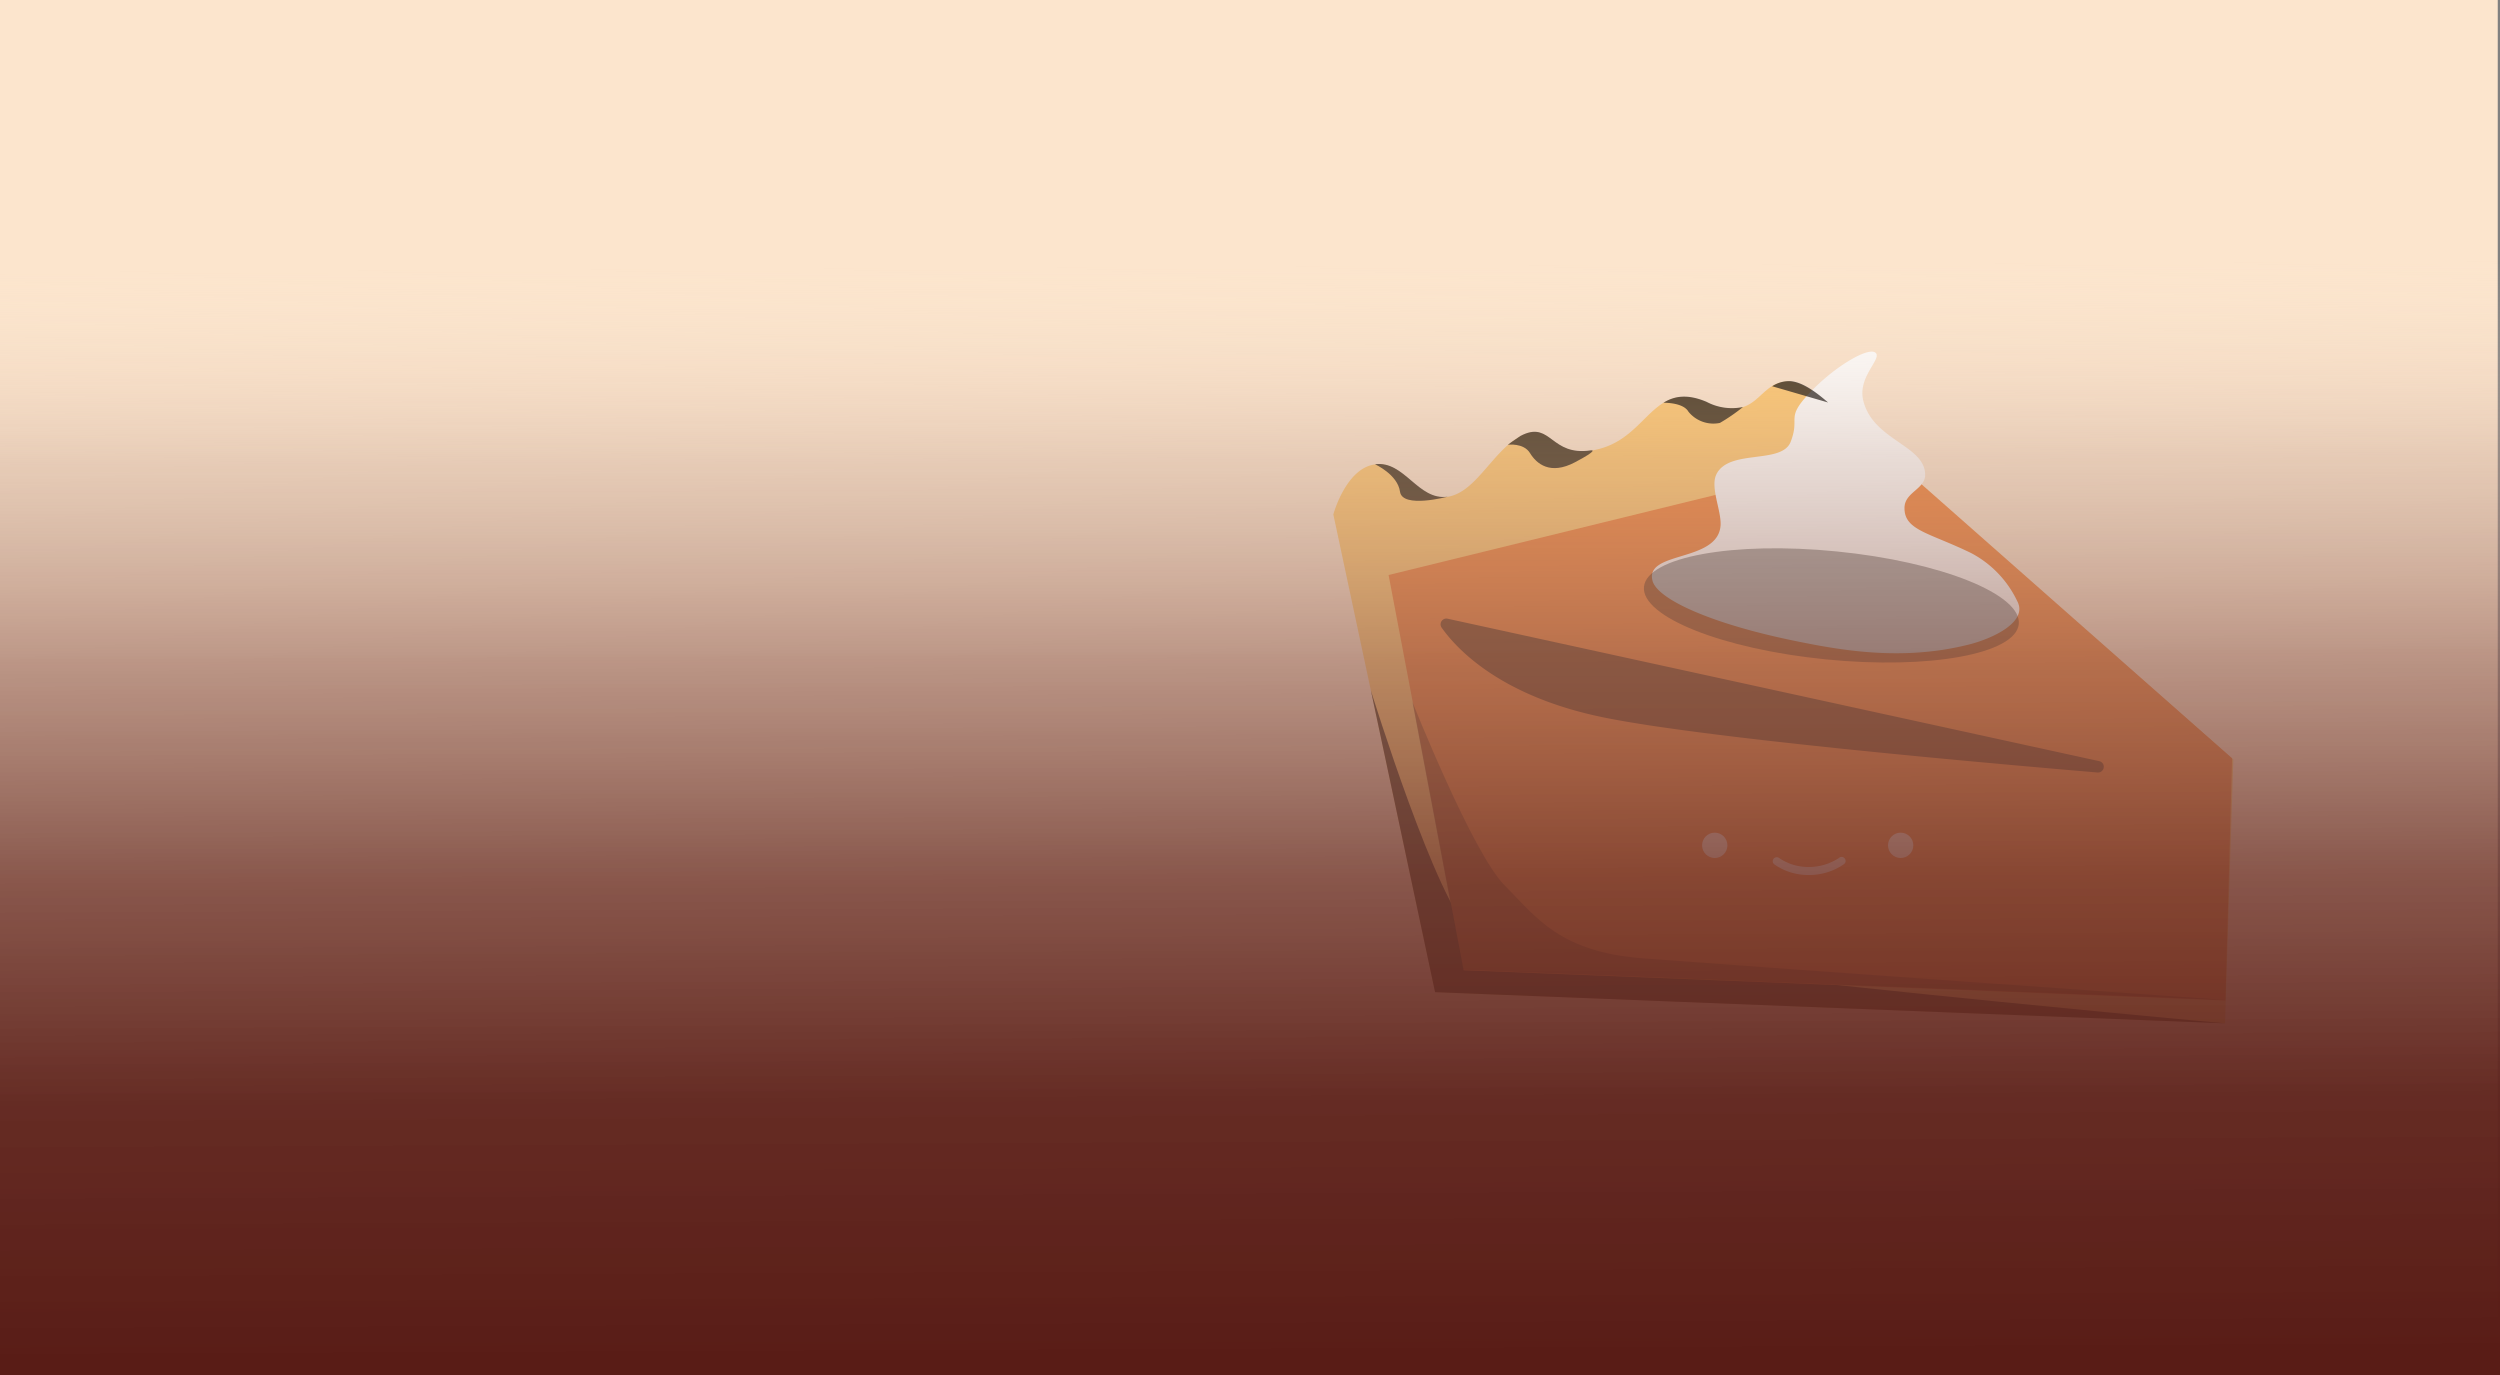 <svg xmlns="http://www.w3.org/2000/svg" xmlns:xlink="http://www.w3.org/1999/xlink" viewBox="0 0 300 165"><rect x="0" y="0" width="300" height="165" fill="#808080" stroke="none"/><defs><style>.cls-1{isolation:isolate;}.cls-2{fill:#fce5cd;}.cls-3{fill:#ffc76c;}.cls-4{opacity:0.75;}.cls-4,.cls-6,.cls-8,.cls-9{mix-blend-mode:soft-light;}.cls-5{fill:#f28033;}.cls-6{opacity:0.5;}.cls-7{fill:#fff;}.cls-8{opacity:0.38;}.cls-9{opacity:0.32;}.cls-10{fill:#ffe8d9;}.cls-11{fill:url(#linear-gradient);}</style><linearGradient id="linear-gradient" x1="150.37" y1="168.37" x2="149.66" y2="1.92" gradientUnits="userSpaceOnUse"><stop offset="0.03" stop-color="#591c16"/><stop offset="0.22" stop-color="#5f241d" stop-opacity="0.96"/><stop offset="0.38" stop-color="#733c33" stop-opacity="0.84"/><stop offset="0.53" stop-color="#936459" stop-opacity="0.64"/><stop offset="0.68" stop-color="#c09d8d" stop-opacity="0.36"/><stop offset="0.82" stop-color="#fae5cf" stop-opacity="0"/></linearGradient></defs><g class="cls-1"><g id="Layer_1" data-name="Layer 1"><rect class="cls-2" x="-0.27" y="-0.15" width="300" height="165"/><path class="cls-3" d="M268,91.14l-1,31.66-94.79-3.74L164.5,82.84h0L160,61.73s1.5-5.55,5-6,5.12,4.41,8.69,3.89c2.89-.44,4.73-4,7.25-6.21h0a8,8,0,0,1,1.5-1.05h0l.34-.17c3.35-1.51,3.37,2.58,8.07,1.9h0a9.61,9.61,0,0,0,1.13-.24c3.72-1,5.3-4.05,7.58-5.48h0c1.31-.81,2.86-1.09,5.18-.11a6.49,6.49,0,0,0,4.32.62c1.51-.43,2.3-1.71,3.5-2.49a3.75,3.75,0,0,1,1.82-.61c1.51-.11,3.31,1.19,4.89,2.56h0c1,.82,1.83,1.67,2.53,2.25Z"/><g class="cls-4"><path d="M267,122.8l-94.79-3.74L164.5,82.84c.12.39,8,25.83,12.08,29S267,122.8,267,122.8Z"/></g><path class="cls-5" d="M267.85,91l-.8,29.06h0l-91.42-3.63-6.09-32.13L166.63,69l59.71-14.63Z"/><g class="cls-6"><path d="M173.69,74.24l78.23,17.1a.69.69,0,0,1-.21,1.36c-16.27-1.38-47.28-4.19-59.13-6.58C180.25,83.64,174.89,78,173,75.32A.69.69,0,0,1,173.69,74.24Z"/></g><path class="cls-7" d="M242.07,72.14c1.35,2.52-3.06,4.54-5.91,5.23-8,2-15.43.62-20.57-.42-10.46-2.12-16.73-5.1-17.29-7.26-.94-3.63,7.89-2.16,8.17-6.66.1-1.76-1.27-4.56-.5-6.12,1.52-3.07,7.84-1.15,8.91-3.89,1.16-3-.64-2.75,2.17-5.76,3-3.24,7.13-5.65,8-4.94s-2.13,2.84-1.47,5.69c1.12,4.82,7.35,5.38,7.44,8.91.05,1.8-2.51,2.12-2.48,4.07,0,2.66,3,2.94,8,5.38A12.63,12.63,0,0,1,242.07,72.14Z"/><g class="cls-8"><ellipse cx="219.78" cy="72.66" rx="6.51" ry="22.6" transform="translate(125.71 284.16) rotate(-84.32)"/></g><g class="cls-9"><path d="M267,120l-91.42-3.63-6.09-32.13s7.22,18.15,11.06,22,6.54,8,16.76,8.78S265.67,119.93,267,120Z"/></g><g class="cls-4"><path d="M173.73,59.6S168.28,61.06,168,59,165,55.71,165,55.71C168.55,55.23,170.16,60.12,173.73,59.6Z"/></g><g class="cls-4"><path d="M189,55.47c-3,1.59-4.63.16-5.4-1.1s-2.66-1-2.66-1h0c.13-.09.73-.55,1.5-1.05h0l.34-.17c3.35-1.51,3.37,2.58,8.07,1.9h0C191.1,54,191.79,54,189,55.47Z"/></g><g class="cls-4"><path d="M209.16,48.84a21.65,21.65,0,0,1-2.77,1.91,3.85,3.85,0,0,1-3.78-1.35c-.62-1.1-2.87-1.07-3-1.07,1.31-.81,2.86-1.09,5.18-.11A6.49,6.49,0,0,0,209.16,48.84Z"/></g><g class="cls-4"><path d="M219.37,48.3l-6.71-1.95a3.75,3.75,0,0,1,1.82-.61C216,45.63,217.79,46.93,219.37,48.3Z"/></g><circle class="cls-10" cx="205.77" cy="101.44" r="1.52"/><circle class="cls-10" cx="228.08" cy="101.44" r="1.52"/><path class="cls-10" d="M217.05,105a7.07,7.07,0,0,1-4.14-1.28.48.48,0,0,1,.6-.75,6.21,6.21,0,0,0,3.54,1.07,6.59,6.59,0,0,0,3.62-1.08.48.48,0,1,1,.58.76A7.32,7.32,0,0,1,217.05,105Z"/><rect class="cls-11" width="300" height="165"/></g></g></svg>